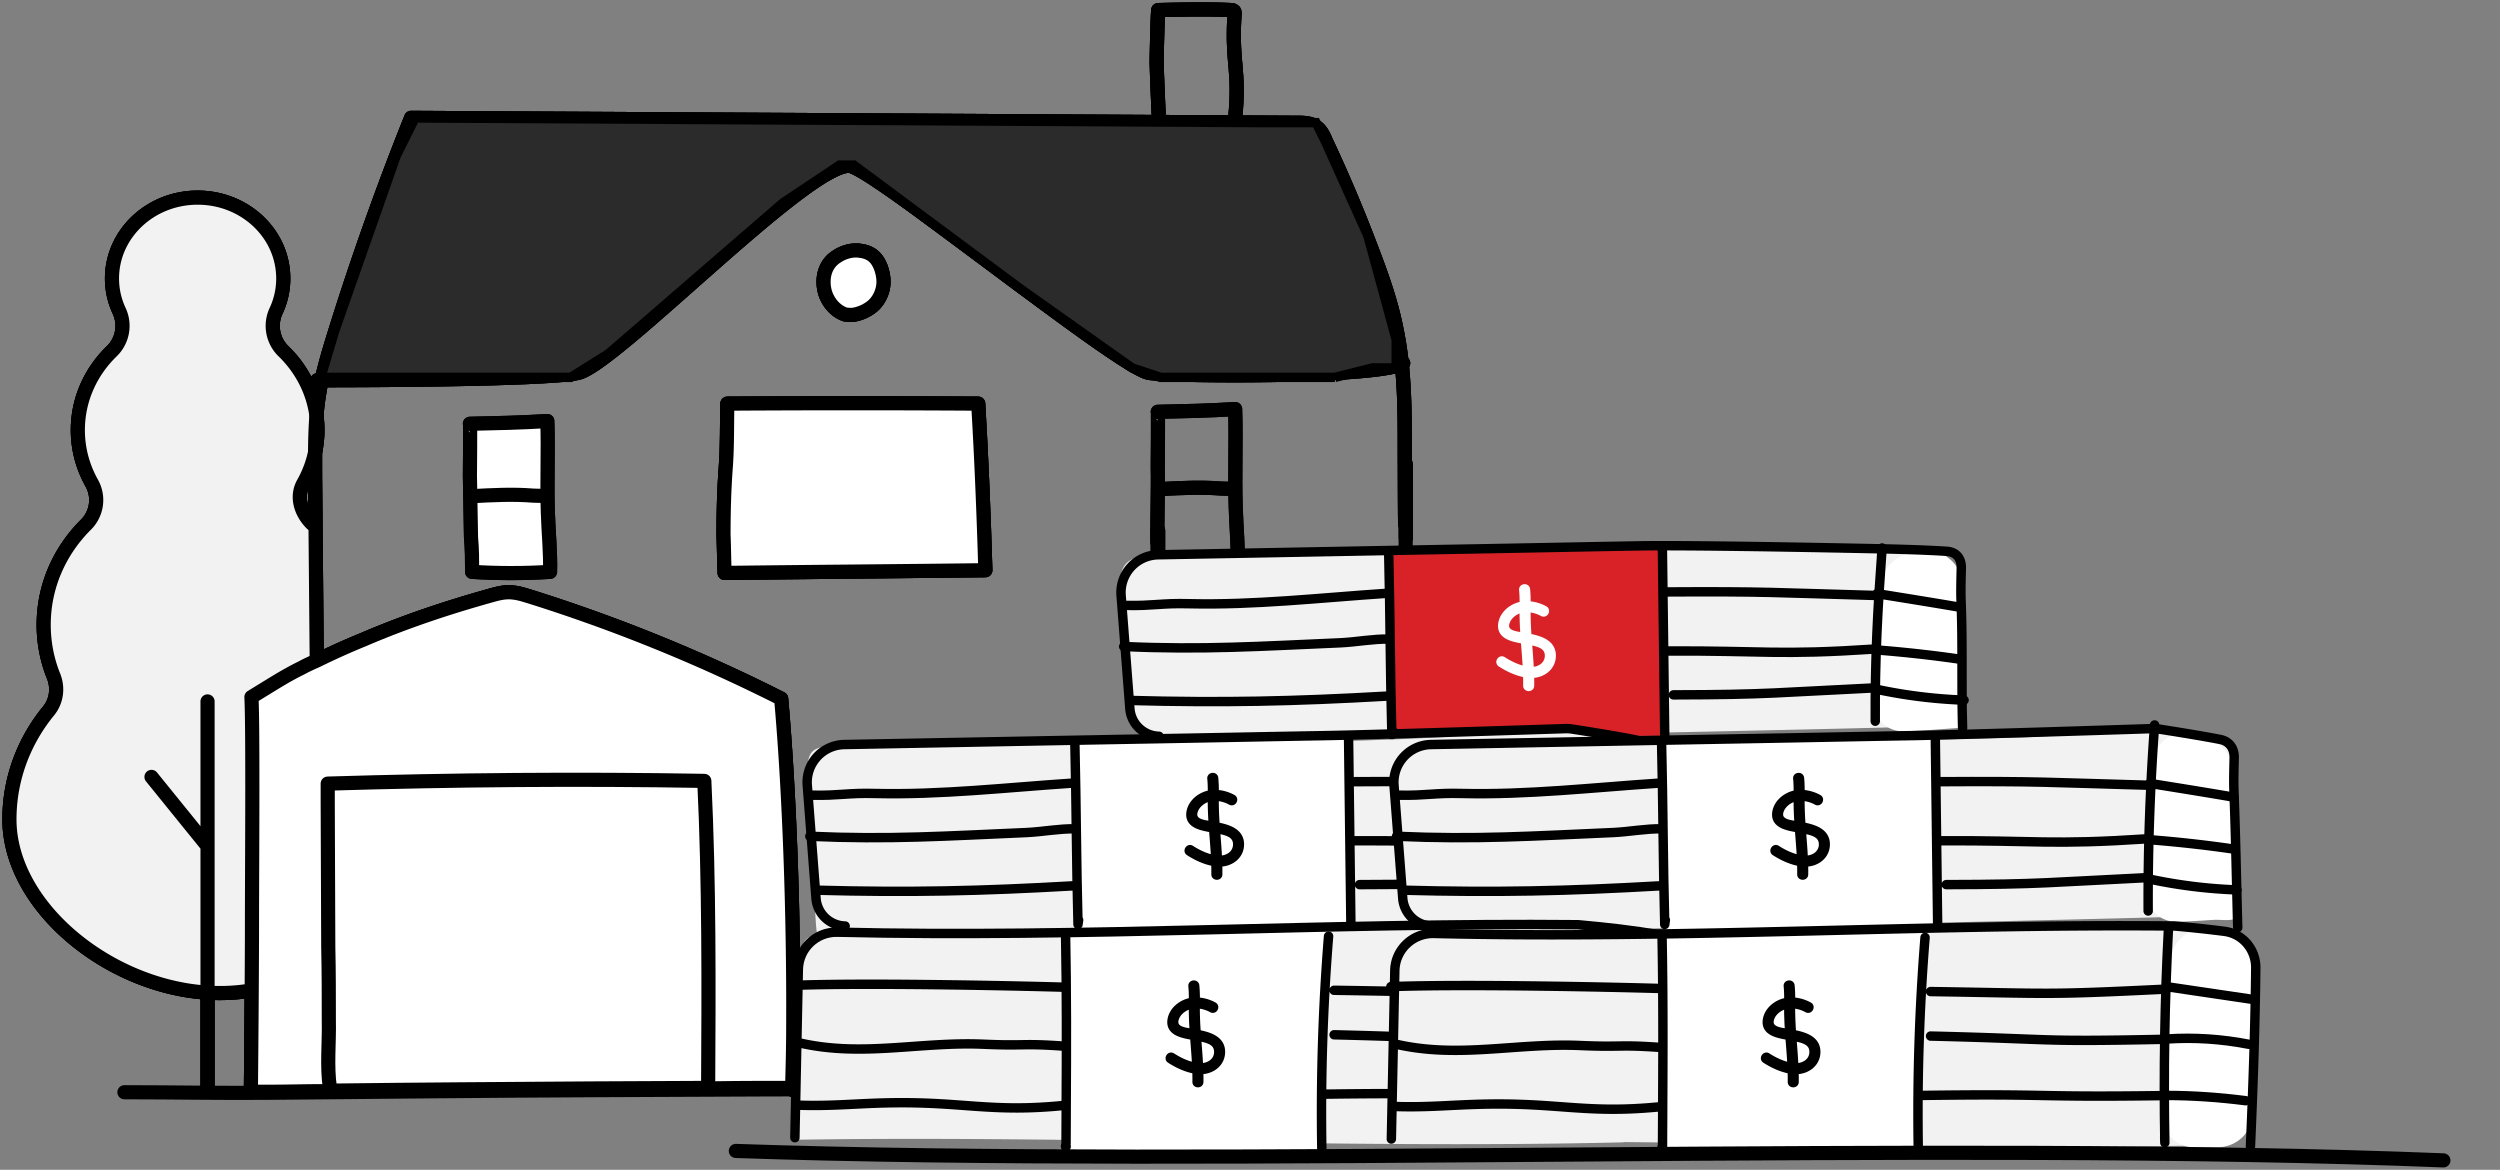 <svg xmlns="http://www.w3.org/2000/svg" fill="none" data-testid="picto-instant-offers" viewBox="0 0 265 124"><rect x="0" y="0" width="265" height="124" fill="#808080" stroke="none"/><g style="mix-blend-mode:multiply"><path stroke="#000" stroke-linecap="round" stroke-linejoin="round" stroke-miterlimit="10" stroke-width="1.5" d="M33.052 55.5c-1.166-1.167-1.692-2.855-.885-4.289a11.445 11.445 0 0 0 1.48-5.623c0-3.246-1.367-6.19-3.586-8.347a3.747 3.747 0 0 1-.796-4.29 8.066 8.066 0 0 0 .762-3.434c0-4.735-4.057-8.569-9.078-8.569-5.01 0-9.078 3.834-9.078 8.569 0 1.223.269 2.378.762 3.434a3.747 3.747 0 0 1-.796 4.29c-2.219 2.156-3.586 5.101-3.586 8.346 0 2.034.538 3.946 1.48 5.624a3.678 3.678 0 0 1-.617 4.401c-2.78 2.767-4.483 6.502-4.483 10.614 0 1.922.37 3.767 1.054 5.457.493 1.233.313 2.645-.538 3.678C2.547 78.54 1 82.53 1 86.853 1 97.256 14.522 107 26.541 105M22 74.35v40.788m-5.941-32.786 5.94 7.336"/><path stroke="#000" stroke-linecap="round" stroke-linejoin="round" stroke-miterlimit="10" stroke-width="1.5" d="M149.021 57c0-22.562-.058 13.253-.116-9.251 0-4.27 0-8.598-.873-12.81-.582-3-1.629-5.886-2.735-8.771a158.688 158.688 0 0 0-4.771-11.252c-.233-.577-.524-1.154-1.048-1.5-.581-.405-1.338-.405-2.036-.405l-93.858-.519a305.701 305.701 0 0 0-8.03 22.562c-.699 2.25-1.397 4.501-1.746 6.81-.465 2.884-.407 5.827-.407 8.712l.174 19.446"/><path fill="#fff" stroke="#000" stroke-linecap="round" stroke-linejoin="round" stroke-miterlimit="10" stroke-width="1.5" d="M76.81 60.731c9.194-.115 18.446-.173 27.639-.288-.174-5.886-.407-11.772-.756-17.657-8.845-.058-17.748-.058-26.592 0-.058 2.25 0 4.558-.175 6.808-.174 2.366-.233 4.732-.233 7.098.059 1.385.059 2.712.117 4.04Z"/><path fill="#fff" d="M130.867 51.786c-.466.058-.989 0-1.455 0-2.153-.173-4.306-.057-6.459.058"/><path stroke="#000" stroke-linecap="round" stroke-linejoin="round" stroke-miterlimit="10" stroke-width="1.5" d="M130.867 51.786c-.466.058-.989 0-1.455 0-2.153-.173-4.306-.057-6.459.058"/><path fill="#fff" d="M122.74 56.233s0 2.767 0 0V59"/><path stroke="#000" stroke-linecap="round" stroke-linejoin="round" stroke-miterlimit="10" stroke-width="1.55" d="M122.74 56.233c0 2.767 0 0 0 0V59"/><path fill="#fff" d="M86.179 42.959c.29 2.539.232 5.078.232 7.674-.058 3.347-.058 6.636-.116 9.983v-.288m9.368-17.369c-.058.98.058 2.02.116 3 .058 1.328-.058 2.655-.058 3.982-.058 1.616 0 3.231 0 4.847.058 1.904.058 3.809.116 5.713"/><path fill="#fff" d="M103.984 51.845c-2.909-.115-5.877.116-8.786 0-6.052-.346-12.162.231-18.272 0m-26.883 8.772c2.735.173 5.528.173 8.263 0 .058-2.078-.174-4.213-.233-6.29-.116-3.231.059-6.463-.058-9.694-2.735.173-5.47.23-8.205.288.059 0 0 5.136 0 5.54.059 2.192.059 4.328.117 6.52.116 1.212.116 2.424.116 3.636Z"/><path fill="#fff" d="M57.957 52.537c-.465.058-.989 0-1.455 0-2.153-.173-4.305-.057-6.458.058"/><path stroke="#000" stroke-linecap="round" stroke-linejoin="round" stroke-miterlimit="10" stroke-width="1.5" d="M86.179 42.959c.29 2.539.232 5.078.232 7.674-.058 3.347-.058 6.636-.116 9.983v-.288m9.368-17.369c-.058.98.058 2.02.116 3 .058 1.328-.058 2.655-.058 3.982-.058 1.616 0 3.231 0 4.847.058 1.904.058 3.809.116 5.713m8.147-8.656c-2.909-.115-5.877.116-8.786 0-6.052-.346-12.162.231-18.272 0m54.291 8.54c.058-2.25-.175-4.501-.233-6.694-.117-3.462.058-6.866-.058-10.329-2.735.174-5.47.231-8.205.289.058 0 0 5.482 0 5.886.058 2.308-.083 5.655-.025 7.963m-64.739-4.963c-.465.058-.989 0-1.455 0-2.153-.173-4.305-.057-6.458.058m0 8.022c2.734.173 5.527.173 8.262 0 .058-2.078-.174-4.213-.233-6.29-.116-3.231.059-6.463-.058-9.694-2.735.173-5.47.23-8.205.288.059 0 0 5.136 0 5.54.059 2.192.059 4.328.117 6.52.116 1.212.116 2.424.116 3.636Z"/><path fill="#fff" stroke="#000" stroke-linecap="round" stroke-linejoin="round" stroke-miterlimit="10" stroke-width="1.5" d="M87.458 31.014c.233.75.698 1.443 1.338 1.905.233.173.466.289.757.404.29.058.582.058.815.058a4.29 4.29 0 0 0 2.036-.866c.582-.462.99-1.154 1.164-1.905.175-.75.058-1.5-.175-2.193-.174-.461-.407-.923-.814-1.27-.408-.346-.931-.519-1.513-.576-.407-.058-.873 0-1.28.115a3.873 3.873 0 0 0-1.106.52c-1.28.807-1.63 2.366-1.222 3.808Zm-3.49 84.304v.173c0-.057-.058-.115-.058-.173h.058Z"/><path fill="#fff" stroke="#000" stroke-linecap="round" stroke-linejoin="round" stroke-miterlimit="10" stroke-width="1.5" d="M84.084 108.625c0 2.308-.058 4.501-.116 6.694v.173c0-.058-.059-.115-.059-.173-2.967 0-5.877 0-8.844.058-4.073 0-8.205.057-12.278.057-9.252.058-18.504.116-27.756.231h-.814c-1.863 0-3.666.058-5.528.058h-2.095c.058-6.059.116-13.734.116-18.061 0-4.963.116-20.427-.058-23.774 2.56-1.558 3.491-2.193 5.353-3.116.524-.288 1.048-.52 1.571-.75a77.747 77.747 0 0 1 5.005-2.25c4.305-1.847 8.786-3.347 13.325-4.617.814-.23 1.629-.461 2.502-.346.582.058 1.105.23 1.687.404A175.917 175.917 0 0 1 82.804 74.06c.873 9.752 1.338 22.908 1.28 34.564Z"/><path fill="#fff" stroke="#000" stroke-linecap="round" stroke-linejoin="round" stroke-miterlimit="10" stroke-width="1.5" d="M75.065 115.318c-4.073 0-8.205.058-12.278.058-9.252.058-18.504.116-27.756.231 0-.115-.058-.231-.058-.289-.35-2.308-.058-4.847-.116-7.212 0-2.539 0-5.136-.059-7.675 0-5.135-.058-10.271-.058-15.407v-1.962c13.325-.403 26.592-.519 39.918-.288.523 10.848.465 21.696.407 32.544Z"/><path stroke="#000" stroke-linecap="round" stroke-linejoin="round" stroke-miterlimit="10" stroke-width="1.5" d="M130.925 12.56c.524-5.192-.407-5.896-.058-11.09 0-.115 0-.23-.058-.288a.447.447 0 0 0-.291-.115c-2.56-.116-5.121-.058-7.739 0-.058 0-.175 4.904-.175 5.54.059 2.25.233 5.808.233 5.808M33.643 40.306c2.72 0 23.704 0 27.59-.77 3.886-.771 24.093-21.966 28.756-21.966 2.331 0 28.756 21.58 31.865 21.966 3.109.385 24.553.505 26.884-1.036"/></g><g style="mix-blend-mode:multiply"><path stroke="#000" stroke-linecap="round" stroke-linejoin="round" stroke-miterlimit="10" stroke-width="1.5" d="M33.052 55.5c-1.166-1.167-1.692-2.855-.885-4.289a11.445 11.445 0 0 0 1.48-5.623c0-3.246-1.367-6.19-3.586-8.347a3.747 3.747 0 0 1-.796-4.29 8.066 8.066 0 0 0 .762-3.434c0-4.735-4.057-8.569-9.078-8.569-5.01 0-9.078 3.834-9.078 8.569 0 1.223.269 2.378.762 3.434a3.747 3.747 0 0 1-.796 4.29c-2.219 2.156-3.586 5.101-3.586 8.346 0 2.034.538 3.946 1.48 5.624a3.678 3.678 0 0 1-.617 4.401c-2.78 2.767-4.483 6.502-4.483 10.614 0 1.922.37 3.767 1.054 5.457.493 1.233.313 2.645-.538 3.678C2.547 78.54 1 82.53 1 86.853 1 97.256 14.522 107 26.541 105M22 74.35v40.788m-5.941-32.786 5.94 7.336"/><path stroke="#000" stroke-linecap="round" stroke-linejoin="round" stroke-miterlimit="10" stroke-width="1.5" d="M149.021 57c0-22.562-.058 13.253-.116-9.251 0-4.27 0-8.598-.873-12.81-.582-3-1.629-5.886-2.735-8.771a158.688 158.688 0 0 0-4.771-11.252c-.233-.577-.524-1.154-1.048-1.5-.581-.405-1.338-.405-2.036-.405l-93.858-.519a305.701 305.701 0 0 0-8.03 22.562c-.699 2.25-1.397 4.501-1.746 6.81-.465 2.884-.407 5.827-.407 8.712l.174 19.446"/><path fill="#fff" stroke="#000" stroke-linecap="round" stroke-linejoin="round" stroke-miterlimit="10" stroke-width="1.5" d="M76.81 60.731c9.194-.115 18.446-.173 27.639-.288-.174-5.886-.407-11.772-.756-17.657-8.845-.058-17.748-.058-26.592 0-.058 2.25 0 4.558-.175 6.808-.174 2.366-.233 4.732-.233 7.098.059 1.385.059 2.712.117 4.04Z"/><path fill="#fff" d="M130.867 51.786c-.466.058-.989 0-1.455 0-2.153-.173-4.306-.057-6.459.058"/><path stroke="#000" stroke-linecap="round" stroke-linejoin="round" stroke-miterlimit="10" stroke-width="1.5" d="M130.867 51.786c-.466.058-.989 0-1.455 0-2.153-.173-4.306-.057-6.459.058"/><path fill="#fff" d="M122.74 56.233s0 2.767 0 0V59"/><path stroke="#000" stroke-linecap="round" stroke-linejoin="round" stroke-miterlimit="10" stroke-width="1.55" d="M122.74 56.233c0 2.767 0 0 0 0V59"/><path fill="#fff" d="M86.179 42.959c.29 2.539.232 5.078.232 7.674-.058 3.347-.058 6.636-.116 9.983v-.288m9.368-17.369c-.058.98.058 2.02.116 3 .058 1.328-.058 2.655-.058 3.982-.058 1.616 0 3.231 0 4.847.058 1.904.058 3.809.116 5.713"/><path fill="#fff" d="M103.984 51.845c-2.909-.115-5.877.116-8.786 0-6.052-.346-12.162.231-18.272 0m-26.883 8.772c2.735.173 5.528.173 8.263 0 .058-2.078-.174-4.213-.233-6.29-.116-3.231.059-6.463-.058-9.694-2.735.173-5.47.23-8.205.288.059 0 0 5.136 0 5.54.059 2.192.059 4.328.117 6.52.116 1.212.116 2.424.116 3.636Z"/><path fill="#fff" d="M57.957 52.537c-.465.058-.989 0-1.455 0-2.153-.173-4.305-.057-6.458.058"/><path stroke="#000" stroke-linecap="round" stroke-linejoin="round" stroke-miterlimit="10" stroke-width="1.5" d="M86.179 42.959c.29 2.539.232 5.078.232 7.674-.058 3.347-.058 6.636-.116 9.983v-.288m9.368-17.369c-.058.98.058 2.02.116 3 .058 1.328-.058 2.655-.058 3.982-.058 1.616 0 3.231 0 4.847.058 1.904.058 3.809.116 5.713m8.147-8.656c-2.909-.115-5.877.116-8.786 0-6.052-.346-12.162.231-18.272 0m54.291 8.54c.058-2.25-.175-4.501-.233-6.694-.117-3.462.058-6.866-.058-10.329-2.735.174-5.47.231-8.205.289.058 0 0 5.482 0 5.886.058 2.308-.083 5.655-.025 7.963m-64.739-4.963c-.465.058-.989 0-1.455 0-2.153-.173-4.305-.057-6.458.058m0 8.022c2.734.173 5.527.173 8.262 0 .058-2.078-.174-4.213-.233-6.29-.116-3.231.059-6.463-.058-9.694-2.735.173-5.47.23-8.205.288.059 0 0 5.136 0 5.54.059 2.192.059 4.328.117 6.52.116 1.212.116 2.424.116 3.636Z"/><path fill="#fff" stroke="#000" stroke-linecap="round" stroke-linejoin="round" stroke-miterlimit="10" stroke-width="1.5" d="M87.458 31.014c.233.75.698 1.443 1.338 1.905.233.173.466.289.757.404.29.058.582.058.815.058a4.29 4.29 0 0 0 2.036-.866c.582-.462.99-1.154 1.164-1.905.175-.75.058-1.5-.175-2.193-.174-.461-.407-.923-.814-1.27-.408-.346-.931-.519-1.513-.576-.407-.058-.873 0-1.28.115a3.873 3.873 0 0 0-1.106.52c-1.28.807-1.63 2.366-1.222 3.808Zm-3.49 84.304v.173c0-.057-.058-.115-.058-.173h.058Z"/><path fill="#fff" stroke="#000" stroke-linecap="round" stroke-linejoin="round" stroke-miterlimit="10" stroke-width="1.5" d="M84.084 108.625c0 2.308-.058 4.501-.116 6.694v.173c0-.058-.059-.115-.059-.173-2.967 0-5.877 0-8.844.058-4.073 0-8.205.057-12.278.057-9.252.058-18.504.116-27.756.231h-.814c-1.863 0-3.666.058-5.528.058h-2.095c.058-6.059.116-13.734.116-18.061 0-4.963.116-20.427-.058-23.774 2.56-1.558 3.491-2.193 5.353-3.116.524-.288 1.048-.52 1.571-.75a77.747 77.747 0 0 1 5.005-2.25c4.305-1.847 8.786-3.347 13.325-4.617.814-.23 1.629-.461 2.502-.346.582.058 1.105.23 1.687.404A175.917 175.917 0 0 1 82.804 74.06c.873 9.752 1.338 22.908 1.28 34.564Z"/><path fill="#fff" stroke="#000" stroke-linecap="round" stroke-linejoin="round" stroke-miterlimit="10" stroke-width="1.5" d="M75.065 115.318c-4.073 0-8.205.058-12.278.058-9.252.058-18.504.116-27.756.231 0-.115-.058-.231-.058-.289-.35-2.308-.058-4.847-.116-7.212 0-2.539 0-5.136-.059-7.675 0-5.135-.058-10.271-.058-15.407v-1.962c13.325-.403 26.592-.519 39.918-.288.523 10.848.465 21.696.407 32.544Z"/><path stroke="#000" stroke-linecap="round" stroke-linejoin="round" stroke-miterlimit="10" stroke-width="1.5" d="M130.925 12.56c.524-5.192-.407-5.896-.058-11.09 0-.115 0-.23-.058-.288a.447.447 0 0 0-.291-.115c-2.56-.116-5.121-.058-7.739 0-.058 0-.175 4.904-.175 5.54.059 2.25.233 5.808.233 5.808M33.643 40.306c2.72 0 23.704 0 27.59-.77 3.886-.771 24.093-21.966 28.756-21.966 2.331 0 28.756 21.58 31.865 21.966 3.109.385 24.553.505 26.884-1.036"/></g><g style="mix-blend-mode:multiply"><path fill="#F2F2F2" d="m3.499 94.5 4 5 3 2 4 2 4.5 1.5 5 .5 2.5-.5V74l7-4V57l-1-2-.5-.5-.5-2 1-2.5 1.5-3-.5-2.5-1-3.5-1.5-2-1-2-1-2v-1.5l1-3v-3l-2-3-3-2.5-3.5-1h-2.5l-4 2-3 4v4l1 3.5-.5 2-1.5 1.5-2.5 4.5v4l1 4 .5 2.5v1.5l-1.5 1-1 1.5-2 3-1 5.5 1 5 .5 3-.5 1-1 1.5c-.167 0-.9.9-2.5 4.5s-1 8.5-.5 10.5l2 3.5Z"/><path stroke="#000" stroke-linecap="round" stroke-linejoin="round" stroke-miterlimit="10" stroke-width="1.5" d="M33.05 55.501c-1.165-1.167-1.69-2.855-.884-4.289a11.447 11.447 0 0 0 1.48-5.623c0-3.246-1.368-6.19-3.587-8.347a3.747 3.747 0 0 1-.795-4.29 8.066 8.066 0 0 0 .762-3.434c0-4.735-4.057-8.569-9.078-8.569-5.01 0-9.078 3.834-9.078 8.569 0 1.223.269 2.378.762 3.434a3.747 3.747 0 0 1-.796 4.29c-2.219 2.156-3.586 5.101-3.586 8.347 0 2.033.538 3.945 1.48 5.623a3.678 3.678 0 0 1-.617 4.401C6.333 58.38 4.63 62.115 4.63 66.227c0 1.922.37 3.767 1.054 5.457.493 1.233.313 2.645-.538 3.678-2.6 3.179-4.147 7.169-4.147 11.492 0 10.403 13.522 20.147 25.541 18.147m-4.541-30.649v40.787m-5.941-32.786 5.94 7.336"/><path stroke="#000" stroke-linecap="round" stroke-linejoin="round" stroke-miterlimit="10" stroke-width="1.5" d="M149 58c0-22.562-.037 12.253-.095-10.251 0-4.27 0-8.598-.873-12.81-.582-3-1.629-5.886-2.735-8.771a158.688 158.688 0 0 0-4.771-11.252c-.233-.577-.524-1.154-1.048-1.5-.581-.405-1.338-.405-2.036-.405l-93.858-.519a305.701 305.701 0 0 0-8.03 22.562c-.699 2.25-1.397 4.501-1.746 6.81-.465 2.884-.407 5.827-.407 8.712l.174 19.446"/><path fill="#fff" stroke="#000" stroke-linecap="round" stroke-linejoin="round" stroke-miterlimit="10" stroke-width="1.5" d="M76.808 60.731c9.194-.115 18.446-.173 27.639-.288-.174-5.886-.407-11.772-.756-17.657-8.845-.058-17.748-.058-26.592 0-.059 2.25 0 4.558-.175 6.808-.174 2.366-.233 4.732-.233 7.098.059 1.385.059 2.712.117 4.04Zm10.65-29.718c.233.75.698 1.443 1.338 1.905.233.173.466.288.757.404.29.058.582.058.815.058a4.29 4.29 0 0 0 2.036-.866c.582-.462.99-1.154 1.164-1.905.175-.75.058-1.5-.175-2.193-.174-.461-.407-.923-.814-1.27-.408-.346-.931-.519-1.513-.576-.407-.058-.873 0-1.28.115a3.873 3.873 0 0 0-1.106.52c-1.28.807-1.63 2.366-1.222 3.808Zm-3.49 84.305v.173c0-.057-.058-.115-.058-.173h.058Z"/><path fill="#fff" stroke="#000" stroke-linecap="round" stroke-linejoin="round" stroke-miterlimit="10" stroke-width="1.5" d="M84.084 108.625c0 2.308-.058 4.501-.116 6.694v.173c0-.058-.059-.115-.059-.173-2.967 0-5.877 0-8.844.058-4.073 0-8.205.057-12.278.057-9.252.058-18.504.116-27.756.231h-.814c-1.863 0-3.666.058-5.528.058h-2.095c.058-6.059.116-13.734.116-18.061 0-4.963.116-20.427-.058-23.774 2.56-1.558 3.491-2.193 5.353-3.116.524-.288 1.048-.52 1.571-.75a77.747 77.747 0 0 1 5.005-2.25c4.305-1.847 8.786-3.347 13.325-4.617.814-.23 1.629-.461 2.502-.346.582.058 1.105.23 1.687.404A175.917 175.917 0 0 1 82.804 74.06c.873 9.752 1.338 22.908 1.28 34.564Z"/><path fill="#fff" d="M13.188 115.777c5.101 0 10.73.111 15.656.055 11.494-.11 22.929-.221 34.422-.276 11.553-.055 23.046-.111 34.598-.111 11.494 0 22.929 0 34.422.056l34.481.165c1.407 0 2.814 0 4.222.056"/><path stroke="#000" stroke-linecap="round" stroke-linejoin="round" stroke-miterlimit="10" stroke-width="1.5" d="M13.188 115.777c5.101 0 10.73.111 15.656.055 11.494-.11 22.929-.221 34.422-.276 11.553-.055 23.046-.111 34.598-.111 11.494 0 22.929 0 34.422.056l34.481.165c1.407 0 2.815 0 4.222.056"/><path fill="#fff" stroke="#000" stroke-linecap="round" stroke-linejoin="round" stroke-miterlimit="10" stroke-width="1.5" d="M114.109 96.356c9.266-.11 18.589-.166 27.855-.276-.176-5.638-.411-11.276-.763-16.913-8.913-.056-17.885-.056-26.798 0-.059 2.155 0 4.366-.176 6.522-.176 2.266-.235 4.532-.235 6.798 0 1.271.059 2.598.117 3.869Z"/><path fill="#fff" d="M123.547 79.28c.293 2.431.234 4.863.234 7.35-.058 3.206-.058 6.357-.117 9.563v-.277"/><path stroke="#000" stroke-linecap="round" stroke-linejoin="round" stroke-miterlimit="10" stroke-width="1.5" d="M123.547 79.28c.293 2.431.234 4.863.234 7.35-.058 3.206-.058 6.357-.117 9.563v-.277"/><path fill="#fff" d="M133.047 79.334c-.058.94.059 1.934.118 2.874.058 1.271-.059 2.543-.059 3.814-.059 1.547 0 3.095 0 4.643.059 1.824.059 3.648.117 5.472"/><path stroke="#000" stroke-linecap="round" stroke-linejoin="round" stroke-miterlimit="10" stroke-width="1.5" d="M133.047 79.334c-.058.94.059 1.934.118 2.874.058 1.271-.059 2.543-.059 3.814-.059 1.547 0 3.095 0 4.643.059 1.824.059 3.648.117 5.472"/><path fill="#fff" d="M141.436 87.79c-2.932-.11-5.923.111-8.855 0-6.099-.331-12.256.222-18.413 0"/><path stroke="#000" stroke-linecap="round" stroke-linejoin="round" stroke-miterlimit="10" stroke-width="1.5" d="M141.436 87.79c-2.932-.11-5.923.111-8.855 0-6.099-.331-12.256.222-18.413 0"/><path fill="#fff" stroke="#000" stroke-linecap="round" stroke-linejoin="round" stroke-miterlimit="10" stroke-width="1.5" d="M148.472 111.556c-5.395-.056-10.79-.056-16.243-.056-5.864 0-11.67-.055-17.534-.055.235-.774.528-1.492.939-2.211.996-1.658 2.814-3.04 4.808-3.15 1.056-.055 2.17.276 3.225.11 1.408-.221 2.463-1.16 3.577-1.989 1.994-1.548 4.398-2.764 6.979-2.875 2.58-.11 5.336 1.272 6.157 3.593.293.829.41 1.824 1.29 2.156.469.165.938.11 1.407.11 1.935-.055 3.695 1.216 4.692 2.819.293.498.527.995.703 1.548Zm-73.409 3.762c-4.073 0-8.205.058-12.278.058-9.252.058-18.504.116-27.756.231 0-.115-.058-.231-.058-.289-.35-2.308-.058-4.847-.116-7.212 0-2.539 0-5.136-.058-7.675 0-5.135-.059-10.271-.059-15.407v-1.962c13.325-.403 26.593-.519 39.918-.288.523 10.848.465 21.696.407 32.544Z"/><path stroke="#000" stroke-linecap="round" stroke-linejoin="round" stroke-miterlimit="10" stroke-width="1.5" d="M130.923 12.56c.524-5.192-.407-5.896-.058-11.09 0-.115 0-.23-.058-.288a.447.447 0 0 0-.291-.115c-2.56-.116-5.121-.058-7.739 0-.058 0-.175 4.904-.175 5.54.059 2.25.233 5.808.233 5.808M33.641 40.306c2.72 0 23.704 0 27.59-.77 3.886-.771 24.093-21.966 28.756-21.966 2.332 0 28.756 21.58 31.865 21.966 3.109.385 24.553.505 26.884-1.036"/><path fill="#2B2B2B" stroke="#000" d="M141.5 40H123l-3-1-12-8.5-17.5-13H89l-6 4-18.5 16-4 2.5H34l1.5-5L42 16.5l2-4 90.5.5h5l1 2 4.5 10 3 11v3h-2.5l-4 1Z"/></g><path fill="#F2F2F2" d="M204.394 58.388c1.976.101 3.569 1.651 3.681 3.623.219 3.85.21 7.434.022 11.281-.1 2.054-1.789 3.66-3.848 3.714-23.687.625-67.334 1.423-80.509 1.659a3.992 3.992 0 0 1-4.059-3.795l-.404-7.985c-.126-2.517-2.113-7.854 2.065-7.854 6.961-.033 13.906-.115 20.868-.198 13.989-.164 27.978-.41 41.985-.739a275.296 275.296 0 0 1 20.199.294Z"/><path fill="#fff" d="M208.108 68.924a160.26 160.26 0 0 1-.16-6.685c.001-2.068-1.517-3.812-3.585-3.843l-.539-.009c-2.334-.036-4.498 1.688-4.682 4.015a241.966 241.966 0 0 0-.657 11.54c-.063 1.95 1.331 3.61 3.282 3.572 2.03-.04 4.226-.25 5.74-.342.783-.05.734.51.917-.376.233-1.102-.1-2.58-.15-3.714-.05-1.38-.1-2.777-.166-4.158Z" style="mix-blend-mode:multiply"/><path stroke="#000" stroke-linecap="round" stroke-linejoin="round" stroke-miterlimit="10" d="M176.516 62.745c10.758-.066 11.608.082 22.366.377m-22.269 5.883c10.442-.049 11.791.476 22.2-.213m-21.434 4.864c10.042-.016 11.241-.262 21.267-.738m-79.306-8.744c2.864.066 3.814-.263 6.678-.18 6.978.164 13.856-.625 20.951-1.101m-27.86 5.637c8.327.378 14.573-.033 22.983-.394 1.732-.082 3.431-.427 5.163-.394m-.287 6.048c-9.742.557-17.37.721-27.113.459m79.649-16.163c-.483 6.556-.761 11.792-.728 18.365"/><path stroke="#000" stroke-linecap="round" stroke-linejoin="round" stroke-miterlimit="10" d="M198.961 62.926c2.964.476 5.945.953 8.893 1.462m-8.975 4.504c2.981.23 5.945.558 8.893.986m-8.858 3.186a53.41 53.41 0 0 0 9.276 1.15"/><path fill="#D92228" d="m176 58-29 .5.5 19L166 77l5 1h5.5l-.5-20Z"/><path fill="#fff" fill-rule="evenodd" stroke="#fff" stroke-linecap="round" stroke-linejoin="round" stroke-miterlimit="10" stroke-width=".5" d="M161.941 62.462c-.044-.43-.713-.361-.668.07.05.486.057.976.054 1.48-1.063.175-2.091.977-2.267 2.08v.005c-.209 1.44 1.336 1.694 2.4 1.885.072.967.156 1.931.204 2.888-.812-.178-1.595-.548-2.289-.997-.363-.236-.729.327-.365.563.804.52 1.732.954 2.683 1.123.011.375.016.748.011 1.121-.005.433.666.442.672.01.005-.358.001-.716-.009-1.073 1.223-.019 2.307-.846 2.307-2.12 0-1.436-1.429-1.852-2.581-2.08a36.065 36.065 0 0 1-.099-2.772 3.546 3.546 0 0 1 1.469.431c.382.205.7-.386.318-.59a4.213 4.213 0 0 0-1.782-.513c.002-.502-.006-1.01-.058-1.51Zm-.619 2.233c-.793.172-1.483.788-1.598 1.5-.13.907 1.046.98 1.687 1.096a36.392 36.392 0 0 1-.089-2.596Zm.822 3.417c.071.94.151 1.884.197 2.835.863-.008 1.661-.534 1.661-1.45 0-1.021-1.037-1.215-1.858-1.385Z" clip-rule="evenodd"/><path stroke="#000" stroke-linecap="round" stroke-linejoin="round" stroke-miterlimit="10" d="M147.203 58.704c.167 6.918.15 12.259.333 19.177.017-.164.05-.312.067-.477m28.608-19.506c.083 7 .166 13.03.25 20.03"/><path stroke="#000" stroke-linecap="round" stroke-linejoin="round" stroke-miterlimit="10" d="M208.036 77.172c-.133-4.831.021-8.642-.162-13.473-.044-1.093-.001-2.38.023-3.496.023-.996-.521-1.69-1.516-1.761-2.412-.173-6.825-.264-6.874-.264h-.001c-.066-.002-19.589-.427-25.94-.313-5.612.099-11.225.214-16.837.313-11.324.204-22.649.422-33.973.629a4.004 4.004 0 0 0-3.918 4.314c.32 4.115.599 7.771.929 12a3.17 3.17 0 0 0 3.088 2.924v0"/><path fill="#F2F2F2" d="M174.768 81.516c-.106-1.69-1.305-3.122-2.976-3.407-5.024-.856-9.873-.537-14.73-.217-15.991 1.052-32.106.867-48.123 1.055l-.083.001c-6.934.082-13.851.164-20.785.196-1.681 0-2.504.408-2.433 2.356.045 1.33.186 2.155.26 3.48.119 2.15.514 13.867.707 13.867 28.119-.41 56.253-.985 84.373-1.727 2.059-.055 3.748-1.66 3.848-3.714.198-4.05.198-7.807-.058-11.89Zm1.193 20.482a3.747 3.747 0 0 0-3.414-3.59c-6.594-.594-13.174-.416-19.721-.239-14.827.402-29.657.688-44.487.891l-4.287.05c-5.716.07-11.431.138-17.147.164-.253.002-.486-.006-.699-.014-1.233-.044-1.64 2.026-1.57 4.24-.496 13.25-.662 17.317-.496 17.317 13.705-.224 27.578-.02 41.466.184 15.432.226 30.882.453 46.141.094a3.973 3.973 0 0 0 3.873-3.727c.314-5.125.545-10.254.341-15.37Z"/><path fill="#fff" d="M114 98.5v-20l29-.5v20l-29 .5Z"/><path stroke="#000" stroke-linecap="round" stroke-linejoin="round" stroke-miterlimit="10" d="M142.945 78.013c.084 7 .167 13.03.25 20.031m.049-15.184c10.759-.066 11.608.082 22.367.377m-22.265 5.883c10.442-.05 11.791.475 22.2-.214m-21.435 4.864c1.57-.003 2.924-.011 4.129-.025M86.072 84.29c2.865.065 3.814-.263 6.679-.181 6.978.164 13.856-.625 20.95-1.101M85.84 88.644c8.327.377 14.572-.033 22.982-.395 1.733-.082 3.431-.427 5.163-.394m-.284 6.046c-9.743.558-17.37.722-27.113.46"/><path stroke="#000" stroke-linecap="round" stroke-linejoin="round" stroke-miterlimit="10" d="M174.639 78.767c-.261-.272-6.421-1.244-7.996-1.488a3.807 3.807 0 0 0-.721-.045c-2.686.088-19.769.639-25.623.745-5.613.098-11.225.213-16.838.312-11.324.204-22.648.422-33.973.63a4.004 4.004 0 0 0-3.917 4.313c.32 4.115.599 7.772.928 12a3.17 3.17 0 0 0 3.088 2.924v0"/><path fill="#000" fill-rule="evenodd" stroke="#000" stroke-linecap="round" stroke-linejoin="round" stroke-miterlimit="10" stroke-width=".5" d="M128.889 82.462c-.045-.43-.713-.361-.669.07.051.486.057.976.055 1.48-1.064.175-2.092.977-2.267 2.08l-.001.005c-.209 1.44 1.336 1.694 2.4 1.885.073.967.156 1.931.204 2.888-.812-.178-1.595-.548-2.289-.997-.363-.236-.729.327-.365.563.804.52 1.732.954 2.683 1.123.012.375.016.748.011 1.121-.005.433.667.442.672.01.005-.358.001-.716-.009-1.073 1.224-.019 2.308-.846 2.308-2.12 0-1.436-1.43-1.852-2.582-2.08a36.067 36.067 0 0 1-.098-2.772 3.552 3.552 0 0 1 1.469.431c.381.205.699-.386.318-.59a4.22 4.22 0 0 0-1.782-.513 14.66 14.66 0 0 0-.058-1.51Zm-.62 2.233c-.793.172-1.483.788-1.597 1.5-.13.907 1.045.98 1.686 1.096a36.392 36.392 0 0 1-.089-2.596Zm.822 3.417c.072.94.151 1.884.197 2.835.863-.008 1.662-.534 1.662-1.45 0-1.021-1.038-1.215-1.859-1.385Z" clip-rule="evenodd"/><path stroke="#000" stroke-linecap="round" stroke-linejoin="round" stroke-miterlimit="10" d="M113.936 78.816c.166 6.918.149 12.26.333 19.177.016-.164.05-.312.066-.476"/><path fill="#F2F2F2" d="M233.986 78.11c1.668.285 2.867 1.718 2.973 3.407.255 4.083.256 7.84.058 11.89-.1 2.054-1.787 3.66-3.843 3.714a7146.34 7146.34 0 0 1-84.378 1.727c-.067 0-.55-10.862-.599-11.848-.1-2.005-.234-3.993-.3-5.998-.084-2.267.683-1.857 2.365-1.857 6.961-.032 13.906-.115 20.867-.197 13.99-.164 27.979-.41 41.985-.74 6.954-.16 13.737-1.314 20.872-.098Z"/><path fill="#fff" d="m205 78-28.5.5V99l29-1-.5-20Z"/><path fill="#fff" d="M237.03 89.039c-.098-2.398-.16-4.496-.16-6.685.001-2.069-1.512-3.869-3.513-4.392a116.65 116.65 0 0 1-.711-.19c-2.254-.605-4.39.98-4.564 3.308a297.694 297.694 0 0 0-.678 12.977c-.059 1.95 1.329 3.658 3.28 3.644 1.34-.01 2.685-.12 4.014-.2.783-.049 2.465.296 2.648-.591.233-1.101-.1-2.58-.15-3.714-.05-1.38-.1-2.777-.166-4.157Z" style="mix-blend-mode:multiply"/><path stroke="#000" stroke-linecap="round" stroke-linejoin="round" stroke-miterlimit="10" d="M176.129 78.817c.166 6.919.15 12.26.333 19.177.017-.164.05-.312.067-.476m28.612-19.505c.083 7 .166 13.03.249 20.031m.048-15.184c10.758-.066 11.607.082 22.366.377m-22.265 5.883c10.442-.05 11.791.475 22.2-.214m-21.434 4.864c10.042-.017 11.241-.263 21.267-.739m-79.306-8.741c2.864.065 3.813-.263 6.678-.181 6.978.164 13.856-.625 20.951-1.101m-27.864 5.636c8.327.377 14.573-.033 22.983-.395 1.732-.082 3.431-.427 5.163-.394m-.283 6.047c-9.743.558-17.37.722-27.113.46"/><path stroke="#000" stroke-linecap="round" stroke-linejoin="round" stroke-miterlimit="10" d="M237.199 98.322c-.133-4.831-.216-9.679-.4-14.51-.043-1.093-.001-2.379.024-3.496.022-.996-.507-1.74-1.484-1.934-1.994-.395-5.391-.93-6.503-1.103a3.798 3.798 0 0 0-.721-.045c-2.686.088-19.768.639-25.623.745-5.612.098-11.225.213-16.837.312-11.325.204-22.649.422-33.973.63a4.004 4.004 0 0 0-3.918 4.313c.32 4.115.599 7.772.928 12a3.171 3.171 0 0 0 3.088 2.924v0"/><path stroke="#000" stroke-linecap="round" stroke-linejoin="round" stroke-miterlimit="10" d="M228.389 76.846a251.461 251.461 0 0 0-.683 19.719"/><path stroke="#000" stroke-linecap="round" stroke-linejoin="round" stroke-miterlimit="10" d="M227.891 83.04c2.964.477 5.945.953 8.893 1.462m-8.979 4.505c2.981.23 5.945.558 8.893.986m-8.858 3.187a53.411 53.411 0 0 0 9.276 1.15"/><path fill="#000" fill-rule="evenodd" stroke="#000" stroke-linecap="round" stroke-linejoin="round" stroke-miterlimit="10" stroke-width=".5" d="M190.988 82.462c-.044-.43-.713-.361-.668.07.05.486.057.976.054 1.48-1.063.175-2.091.977-2.267 2.08v.005c-.209 1.44 1.336 1.694 2.4 1.885.072.967.155 1.931.204 2.888-.812-.178-1.595-.548-2.289-.997-.364-.236-.729.327-.366.563.805.52 1.732.954 2.684 1.123.011.375.016.748.011 1.121-.006.433.666.442.672.01.005-.358.001-.716-.01-1.073 1.224-.019 2.308-.846 2.308-2.12 0-1.436-1.429-1.852-2.581-2.08a36.065 36.065 0 0 1-.099-2.772 3.546 3.546 0 0 1 1.469.431c.382.205.7-.386.318-.59a4.213 4.213 0 0 0-1.782-.513c.002-.502-.006-1.01-.058-1.51Zm-.619 2.233c-.793.172-1.483.788-1.598 1.5-.13.907 1.046.98 1.687 1.096a35.813 35.813 0 0 1-.089-2.596Zm.822 3.417c.071.94.151 1.884.197 2.835.863-.008 1.661-.534 1.661-1.45 0-1.021-1.038-1.215-1.858-1.385Z" clip-rule="evenodd"/><path fill="#fff" d="m141 98-28 1v23.5h27v-11l1-13.5Z"/><path stroke="#000" stroke-linecap="round" stroke-linejoin="round" stroke-miterlimit="10" d="M140.829 99.236a232.122 232.122 0 0 0-.716 22.562m-27.427-17.157c-2.582-.082-19.902-.508-28.479-.197m.516 6.096c6.645 1.542 12.823-.148 19.552.148 4.546.197 3.947-.115 8.41.197m.216 6.278c-7.811.804-10.792-.41-18.62-.263-3.63.066-6.128.378-9.775.246m55.974-1.165c14.29-.197 11.392.213 25.681.016m-24.747-6.31c13.773.329 10.908.624 24.681.345m-24.681-5.062c13.207.196 11.858.377 25.015-.263"/><path stroke="#000" stroke-linecap="round" stroke-linejoin="round" stroke-miterlimit="10" d="M175.905 99.088c-2.748-.476-5.679-.805-8.627-1.068-26.162-.25-52.355 1.417-78.52.79-2.229-.054-4.088 1.706-4.134 3.935l-.366 17.853m82.17-10.6c2.914-.197 5.862 0 8.71.558m-8.792 5.425c2.831 0 5.662.197 8.477.558"/><path fill="#000" fill-rule="evenodd" stroke="#000" stroke-linecap="round" stroke-linejoin="round" stroke-miterlimit="10" stroke-width=".5" d="M126.881 104.462c-.045-.43-.713-.361-.669.069.051.487.057.977.055 1.481-1.064.175-2.092.977-2.267 2.08l-.001.005c-.208 1.439 1.336 1.694 2.401 1.885.072.967.155 1.931.204 2.888-.812-.178-1.596-.548-2.289-.997-.364-.236-.73.327-.366.563.805.521 1.732.954 2.683 1.123.012.375.016.748.012 1.122-.006.432.666.441.672.008.004-.357 0-.715-.01-1.072 1.224-.018 2.308-.846 2.308-2.12 0-1.436-1.429-1.852-2.581-2.079a35.575 35.575 0 0 1-.099-2.773 3.546 3.546 0 0 1 1.469.431c.382.205.699-.386.318-.591a4.222 4.222 0 0 0-1.782-.512 14.38 14.38 0 0 0-.058-1.511Zm-.62 2.233c-.793.172-1.483.788-1.597 1.5-.13.906 1.045.981 1.686 1.096a36.388 36.388 0 0 1-.089-2.596Zm.822 3.417c.072.941.151 1.884.197 2.835.863-.008 1.662-.534 1.662-1.45 0-1.021-1.038-1.215-1.859-1.385Z" clip-rule="evenodd"/><path fill="#fff" d="M112.952 99.138c.116 5.997.099 11.995.066 17.993 0 1.364-.017 2.728-.017 4.108 0 .115-.099.23-.049.329.049.099.099-.131.049-.049"/><path stroke="#000" stroke-linecap="round" stroke-linejoin="round" stroke-miterlimit="10" d="M112.952 99.138c.116 5.997.099 11.995.066 17.993 0 1.364-.017 2.728-.017 4.108 0 .115-.099.23-.049.329.049.099.099-.131.049-.049"/><path fill="#F2F2F2" d="M235.911 98.687a3.745 3.745 0 0 1 3.41 3.589c.204 5.117-.027 10.246-.341 15.37a3.97 3.97 0 0 1-3.867 3.727c-28.994.683-58.679-.751-87.613-.278-.066 0 .683-11.404.633-12.538-.1-2.284-.233-4.585-.3-6.869-.083-2.596.716-2.12 2.432-2.136 7.144-.033 14.289-.132 21.434-.214 14.372-.197 28.761-.476 43.134-.854 6.996-.185 14.029-.433 21.078.203Z"/><path fill="#fff" d="m204 98.5-27.5 1V122h27v-11.5l.5-12Z"/><path fill="#fff" d="M239.132 111.68c-.107-3.03-.224-6.06-.238-9.085-.009-2.033-1.482-3.78-3.49-4.104l-.714-.117c-2.347-.387-4.552 1.291-4.714 3.664a377.16 377.16 0 0 0-.75 15.987c-.049 1.916 1.3 3.531 3.217 3.575a71.05 71.05 0 0 0 2.689.005 3.728 3.728 0 0 0 3.663-3.333c.217-2.004.421-4.573.337-6.592Z" style="mix-blend-mode:multiply"/><path stroke="#000" stroke-linecap="round" stroke-linejoin="round" stroke-miterlimit="10" d="M176.178 99.273c.116 5.998.1 11.996.067 17.994 0 1.364-.017 2.728-.017 4.108 0 .115-.1.23-.05.329.05.098.1-.132.05-.049m27.828-22.283a231.5 231.5 0 0 0-.716 22.562m-27.428-17.156c-2.581-.082-19.902-.508-28.478-.197m.515 6.096c6.645 1.542 12.824-.148 19.552.147 4.547.197 3.947-.114 8.41.197m.219 6.279c-7.811.803-10.792-.411-18.62-.263-3.63.066-6.128.377-9.776.246m55.973-1.167c14.289-.197 11.391.213 25.681.016m-24.747-6.309c13.773.328 10.908.624 24.681.345m-24.681-5.062c13.206.197 11.857.378 25.014-.262"/><path stroke="#000" stroke-linecap="round" stroke-linejoin="round" stroke-miterlimit="10" d="M238.549 121.523c.284-6.597.495-12.526.562-18.926.02-1.948-1.382-3.623-3.315-3.874a133.051 133.051 0 0 0-5.291-.567c-26.163-.25-52.355 1.416-78.521.79-2.228-.054-4.087 1.706-4.133 3.934l-.367 17.854"/><path stroke="#000" stroke-linecap="round" stroke-linejoin="round" stroke-miterlimit="10" d="M229.854 98.501c-.4 7.543-.517 15.085-.383 22.628 0-.214-.017-.411-.017-.625"/><path stroke="#000" stroke-linecap="round" stroke-linejoin="round" stroke-miterlimit="10" d="M229.738 104.597c3.031.443 6.062.903 9.093 1.347m-9.175 4.191c2.915-.197 5.862 0 8.71.558m-8.796 5.424c2.832 0 5.663.197 8.477.558"/><path fill="#000" fill-rule="evenodd" stroke="#000" stroke-linecap="round" stroke-linejoin="round" stroke-miterlimit="10" stroke-width=".5" d="M189.984 104.462c-.044-.43-.713-.361-.668.069.05.487.057.977.054 1.481-1.063.175-2.091.977-2.267 2.08v.005c-.209 1.439 1.336 1.694 2.4 1.885.072.967.156 1.931.204 2.888-.812-.178-1.595-.548-2.289-.997-.363-.236-.729.327-.366.563.805.521 1.733.954 2.684 1.123.011.375.016.748.011 1.122-.005.432.666.441.672.008.005-.357.001-.715-.009-1.072 1.223-.018 2.307-.846 2.307-2.12 0-1.436-1.429-1.852-2.581-2.079a36.075 36.075 0 0 1-.099-2.773 3.542 3.542 0 0 1 1.469.431c.382.205.7-.386.318-.591a4.214 4.214 0 0 0-1.782-.512 14.115 14.115 0 0 0-.058-1.511Zm-.619 2.233c-.793.172-1.483.788-1.598 1.5-.13.906 1.046.981 1.687 1.096a36.388 36.388 0 0 1-.089-2.596Zm.822 3.417c.071.941.151 1.884.197 2.835.863-.008 1.661-.534 1.661-1.45 0-1.021-1.037-1.215-1.858-1.385Z" clip-rule="evenodd"/><path stroke="#000" stroke-linecap="round" stroke-linejoin="round" stroke-miterlimit="10" stroke-width="1.5" d="M259 123c-52.075-2.095-130.045.762-181-1"/></svg>